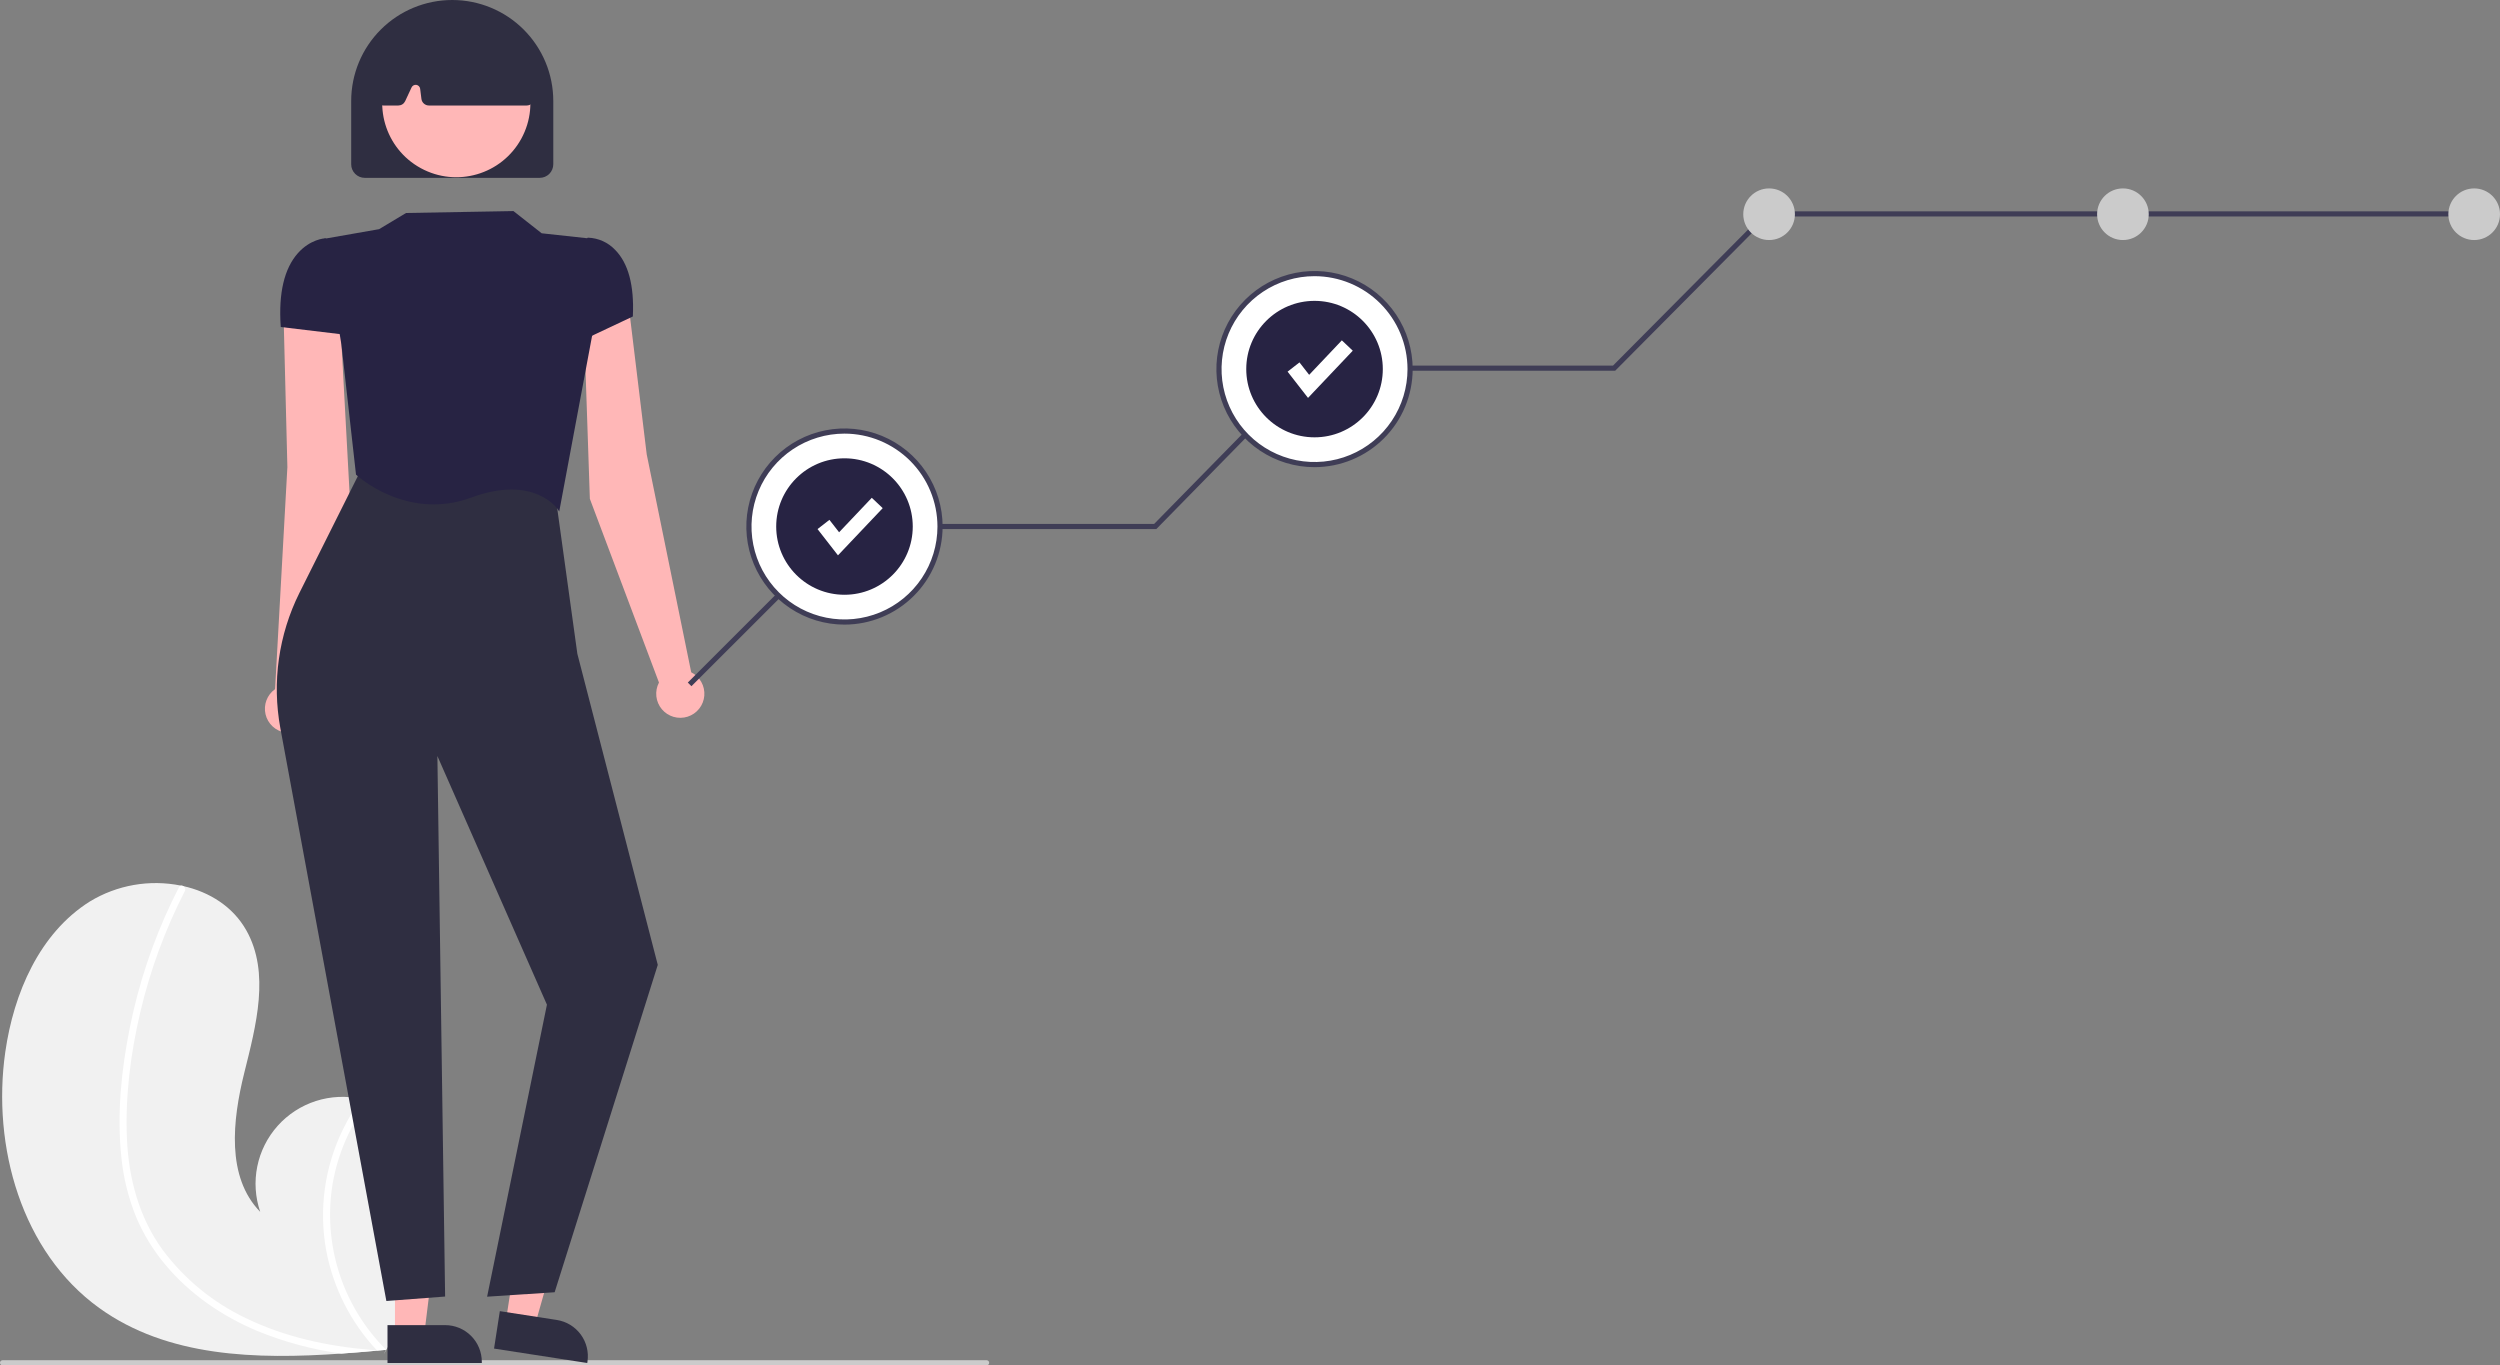 <svg width="520" height="284" viewBox="0 0 520 284" fill="none" xmlns="http://www.w3.org/2000/svg">
<rect x="0" y="0" width="520" height="284" fill="#808080" stroke="none"/>
<g clip-path="url(#clip0_221_781)">
<path d="M20.644 272.066C34.838 282.285 53.233 282.798 71.014 281.543C73.496 281.368 75.962 281.162 78.404 280.941C78.419 280.937 78.438 280.938 78.453 280.934C78.571 280.923 78.688 280.912 78.801 280.905C79.305 280.858 79.809 280.811 80.308 280.764L80.191 280.989L79.82 281.687C79.953 281.453 80.086 281.224 80.219 280.991C80.258 280.921 80.302 280.851 80.341 280.781C84.947 272.77 89.516 264.466 90.681 255.319C91.886 245.824 88.501 235.074 80.139 230.408C79.043 229.797 77.881 229.311 76.677 228.958C76.177 228.807 75.67 228.683 75.157 228.574C72.022 227.879 68.757 228.03 65.699 229.013C62.641 229.996 59.901 231.775 57.759 234.168C55.617 236.56 54.152 239.48 53.513 242.626C52.875 245.772 53.086 249.031 54.126 252.068C47.037 244.804 48.36 233.02 50.805 223.171C53.255 213.322 56.221 202.363 51.238 193.516C48.468 188.593 43.597 185.538 38.13 184.307C37.962 184.271 37.795 184.235 37.627 184.204C31.113 182.885 24.342 184.071 18.665 187.524C8.212 194.107 2.843 206.588 1.1 218.814C-1.707 238.489 4.506 260.447 20.644 272.066Z" fill="#F1F1F1"/>
<path d="M25.227 240.527C25.639 244.867 26.682 249.123 28.323 253.162C29.836 256.736 31.875 260.064 34.372 263.036C39.474 269.169 46.219 273.78 53.546 276.852C59.147 279.145 65.016 280.721 71.014 281.543C73.496 281.368 75.962 281.162 78.404 280.941C78.419 280.937 78.438 280.938 78.453 280.934C78.571 280.923 78.688 280.912 78.801 280.905C79.305 280.858 79.809 280.811 80.308 280.764L80.191 280.989L79.82 281.687C79.953 281.453 80.086 281.224 80.219 280.991C80.258 280.921 80.302 280.851 80.341 280.781C75.845 276.304 72.488 270.815 70.552 264.775C68.615 258.735 68.156 252.319 69.212 246.065C70.317 239.854 72.875 233.993 76.677 228.958C76.177 228.807 75.67 228.683 75.157 228.574C73.712 230.549 72.445 232.647 71.37 234.844C67.511 242.681 66.281 251.551 67.859 260.141C69.327 267.914 72.983 275.108 78.399 280.877C77.925 280.844 77.446 280.805 76.977 280.762C68.102 280.011 59.244 278.104 51.194 274.198C44.313 270.941 38.339 266.042 33.798 259.934C28.923 253.214 26.774 245.131 26.405 236.916C26.014 228.121 27.156 219.172 29.164 210.619C31.215 201.851 34.332 193.366 38.445 185.355C38.537 185.173 38.556 184.963 38.497 184.768C38.438 184.573 38.307 184.408 38.13 184.307C37.982 184.208 37.801 184.17 37.627 184.203C37.541 184.226 37.462 184.268 37.395 184.325C37.327 184.383 37.274 184.455 37.238 184.536C36.731 185.525 36.233 186.516 35.754 187.517C31.764 195.859 28.827 204.663 27.01 213.728C25.245 222.473 24.304 231.622 25.227 240.527Z" fill="white"/>
<path d="M205.212 284H0.537C0.395 284 0.258 283.943 0.157 283.843C0.057 283.742 0 283.606 0 283.463C0 283.321 0.057 283.184 0.157 283.084C0.258 282.983 0.395 282.926 0.537 282.926H205.212C205.355 282.926 205.492 282.983 205.592 283.084C205.693 283.184 205.75 283.321 205.75 283.463C205.75 283.606 205.693 283.742 205.592 283.843C205.492 283.943 205.355 284 205.212 284Z" fill="#CBCBCB"/>
<path d="M143.773 139.835L134.518 94.516L130.453 61.042L121.446 66.865L122.69 103.753L137.066 141.971C136.604 142.851 136.414 143.848 136.52 144.835C136.626 145.823 137.024 146.756 137.663 147.517C138.302 148.278 139.152 148.832 140.107 149.109C141.062 149.385 142.077 149.372 143.024 149.07C143.971 148.769 144.807 148.193 145.425 147.415C146.043 146.637 146.416 145.694 146.497 144.704C146.577 143.714 146.361 142.722 145.876 141.855C145.391 140.988 144.659 140.285 143.773 139.835Z" fill="#FFB7B7"/>
<path d="M57.214 143.339L59.776 97.156L58.927 63.449L70.834 67.9L72.822 104.576L64.161 144.478C64.746 145.281 65.079 146.24 65.117 147.232C65.156 148.225 64.898 149.206 64.377 150.052C63.856 150.898 63.094 151.569 62.19 151.982C61.286 152.394 60.28 152.528 59.299 152.368C58.318 152.207 57.407 151.758 56.682 151.079C55.957 150.399 55.451 149.52 55.227 148.552C55.004 147.584 55.074 146.572 55.427 145.644C55.781 144.715 56.403 143.913 57.214 143.339Z" fill="#FFB7B7"/>
<path d="M82.152 277.609L88.236 277.609L91.13 254.156L82.151 254.157L82.152 277.609Z" fill="#FFB7B7"/>
<path d="M80.6 275.624L92.582 275.624C94.607 275.624 96.549 276.428 97.981 277.859C99.413 279.29 100.218 281.231 100.218 283.254V283.502L80.6 283.503L80.6 275.624Z" fill="#2F2E41"/>
<path d="M105.197 274.919L111.209 275.848L117.658 253.114L108.784 251.742L105.197 274.919Z" fill="#FFB7B7"/>
<path d="M103.967 272.719L115.808 274.55C117.809 274.859 119.606 275.951 120.802 277.584C121.998 279.217 122.496 281.258 122.187 283.258L122.149 283.503L102.761 280.506L103.967 272.719Z" fill="#2F2E41"/>
<path d="M80.365 270.607L80.333 270.437L58.308 151.428C56.559 141.874 57.954 132.011 62.283 123.315L75.614 96.67L115.393 102.055L120.088 135.979L136.817 200.693L136.801 200.746L115.366 268.788L101.319 269.712L113.762 208.974L90.977 157.255L92.584 269.681L80.365 270.607Z" fill="#2F2E41"/>
<path d="M116.319 106.397L116.057 105.986C116.009 105.912 111.177 98.636 98.029 103.494C84.606 108.454 74.205 98.874 74.102 98.777L74.05 98.729L71.01 71.652L67.422 49.671L78.845 47.668L84.461 44.301L106.793 43.903L112.67 48.523L122.318 49.573L123.202 69.602L123.198 69.624L116.319 106.397Z" fill="#272343"/>
<path d="M119.52 71.539V54.389L122.233 49.441L122.343 49.438C124.479 49.517 126.498 50.434 127.963 51.989C130.692 54.76 131.928 59.377 131.637 65.711L131.632 65.827L119.52 71.539Z" fill="#272343"/>
<path d="M72.229 69.675L58.4 68.017L58.389 67.858C57.917 60.966 59.121 55.85 61.967 52.653C64.549 49.751 67.509 49.575 67.633 49.569L67.713 49.566L71.457 52.967L72.229 69.675Z" fill="#272343"/>
<path d="M112.26 36.993H75.871C75.122 36.992 74.405 36.694 73.876 36.166C73.346 35.637 73.048 34.919 73.048 34.171V21.004C73.048 15.434 75.262 10.091 79.204 6.152C83.145 2.213 88.491 0 94.066 0C99.64 0 104.986 2.213 108.927 6.152C112.869 10.091 115.083 15.434 115.083 21.004V34.171C115.083 34.919 114.785 35.637 114.256 36.166C113.726 36.694 113.009 36.992 112.26 36.993Z" fill="#2F2E41"/>
<path d="M108.431 28.85C112.514 21.387 109.769 12.031 102.302 7.951C94.834 3.872 85.471 6.614 81.389 14.077C77.307 21.54 80.051 30.897 87.519 34.976C94.986 39.056 104.349 36.313 108.431 28.85Z" fill="#FFB7B7"/>
<path d="M109.557 21.945H89.213C88.831 21.944 88.462 21.805 88.175 21.552C87.889 21.299 87.704 20.951 87.656 20.572L87.393 18.466C87.368 18.263 87.277 18.075 87.135 17.928C86.993 17.781 86.807 17.685 86.606 17.653C86.404 17.622 86.197 17.656 86.017 17.752C85.837 17.848 85.693 18 85.606 18.185L84.273 21.041C84.146 21.31 83.945 21.539 83.693 21.699C83.442 21.859 83.15 21.944 82.852 21.945H79.761C79.543 21.945 79.326 21.899 79.126 21.811C78.927 21.723 78.747 21.593 78.6 21.432C78.453 21.27 78.342 21.079 78.273 20.872C78.204 20.665 78.179 20.445 78.2 20.228L79.418 7.509C79.444 7.237 79.541 6.976 79.698 6.752C79.855 6.528 80.067 6.349 80.315 6.232C89.632 1.885 99.08 1.891 108.397 6.249C108.633 6.36 108.838 6.528 108.993 6.738C109.148 6.948 109.248 7.193 109.284 7.452L111.11 20.154C111.142 20.377 111.126 20.604 111.062 20.819C110.999 21.035 110.89 21.234 110.743 21.404C110.596 21.574 110.413 21.71 110.209 21.803C110.004 21.897 109.782 21.945 109.557 21.945Z" fill="#2F2E41"/>
<path d="M143.82 142.73L143.06 141.971L176.078 108.973H240.064L272.347 76.045H335.506L367.371 43.952H515.702V45.026H367.818L335.953 77.119H272.798L240.515 110.047H176.524L143.82 142.73Z" fill="#3F3D56"/>
<path d="M273.423 96.635C284.4 96.635 293.299 87.742 293.299 76.771C293.299 65.801 284.4 56.907 273.423 56.907C262.445 56.907 253.546 65.801 253.546 76.771C253.546 87.742 262.445 96.635 273.423 96.635Z" fill="white"/>
<path d="M367.971 49.928C370.938 49.928 373.343 47.525 373.343 44.559C373.343 41.594 370.938 39.191 367.971 39.191C365.004 39.191 362.599 41.594 362.599 44.559C362.599 47.525 365.004 49.928 367.971 49.928Z" fill="#CBCBCB"/>
<path d="M514.628 49.928C517.595 49.928 520 47.525 520 44.559C520 41.594 517.595 39.191 514.628 39.191C511.661 39.191 509.256 41.594 509.256 44.559C509.256 47.525 511.661 49.928 514.628 49.928Z" fill="#CBCBCB"/>
<path d="M441.568 49.928C444.535 49.928 446.94 47.525 446.94 44.559C446.94 41.594 444.535 39.191 441.568 39.191C438.601 39.191 436.196 41.594 436.196 44.559C436.196 47.525 438.601 49.928 441.568 49.928Z" fill="#CBCBCB"/>
<path d="M273.423 97.172C269.385 97.172 265.438 95.976 262.081 93.734C258.724 91.492 256.108 88.306 254.563 84.578C253.018 80.851 252.613 76.749 253.401 72.791C254.189 68.834 256.133 65.199 258.988 62.346C261.843 59.493 265.48 57.55 269.44 56.763C273.4 55.975 277.505 56.379 281.235 57.923C284.965 59.468 288.153 62.082 290.396 65.437C292.639 68.792 293.837 72.737 293.837 76.771C293.83 82.18 291.678 87.366 287.851 91.19C284.024 95.015 278.835 97.166 273.423 97.172ZM273.423 57.444C269.598 57.444 265.859 58.578 262.678 60.702C259.498 62.825 257.019 65.844 255.555 69.375C254.092 72.907 253.709 76.793 254.455 80.542C255.201 84.291 257.043 87.735 259.748 90.438C262.452 93.141 265.898 94.981 269.65 95.727C273.401 96.473 277.29 96.09 280.824 94.627C284.357 93.164 287.378 90.687 289.503 87.509C291.628 84.331 292.762 80.594 292.762 76.771C292.756 71.647 290.717 66.735 287.091 63.111C283.466 59.488 278.55 57.45 273.423 57.444Z" fill="#3F3D56"/>
<path d="M273.423 90.964C281.266 90.964 287.624 84.61 287.624 76.771C287.624 68.933 281.266 62.579 273.423 62.579C265.579 62.579 259.221 68.933 259.221 76.771C259.221 84.61 265.579 90.964 273.423 90.964Z" fill="#272343"/>
<path d="M272.069 82.763L267.819 77.301L270.291 75.379L272.304 77.965L279.102 70.792L281.376 72.945L272.069 82.763Z" fill="white"/>
<path d="M175.651 129.384C186.629 129.384 195.528 120.49 195.528 109.52C195.528 98.549 186.629 89.656 175.651 89.656C164.674 89.656 155.775 98.549 155.775 109.52C155.775 120.49 164.674 129.384 175.651 129.384Z" fill="white"/>
<path d="M175.651 129.921C171.614 129.921 167.667 128.724 164.31 126.483C160.953 124.241 158.337 121.055 156.791 117.327C155.246 113.599 154.842 109.497 155.63 105.54C156.417 101.583 158.362 97.948 161.217 95.094C164.072 92.241 167.709 90.298 171.669 89.511C175.629 88.724 179.733 89.128 183.463 90.672C187.194 92.216 190.382 94.831 192.625 98.186C194.868 101.541 196.065 105.485 196.065 109.52C196.059 114.929 193.906 120.114 190.079 123.939C186.252 127.763 181.064 129.915 175.651 129.921ZM175.651 90.193C171.826 90.193 168.087 91.326 164.907 93.45C161.727 95.574 159.248 98.592 157.784 102.124C156.32 105.655 155.937 109.541 156.684 113.29C157.43 117.04 159.272 120.483 161.976 123.186C164.681 125.889 168.127 127.73 171.878 128.476C175.63 129.221 179.518 128.839 183.052 127.376C186.586 125.913 189.606 123.436 191.731 120.257C193.857 117.079 194.991 113.342 194.991 109.52C194.985 104.396 192.946 99.483 189.32 95.86C185.694 92.237 180.779 90.199 175.651 90.193Z" fill="#3F3D56"/>
<path d="M175.651 123.712C183.495 123.712 189.853 117.358 189.853 109.52C189.853 101.681 183.495 95.327 175.651 95.327C167.808 95.327 161.45 101.681 161.45 109.52C161.45 117.358 167.808 123.712 175.651 123.712Z" fill="#272343"/>
<path d="M174.298 115.511L170.048 110.049L172.519 108.128L174.532 110.714L181.331 103.541L183.604 105.694L174.298 115.511Z" fill="white"/>
</g>
<defs>
<clipPath id="clip0_221_781">
<rect width="520" height="284" fill="white"/>
</clipPath>
</defs>
</svg>
